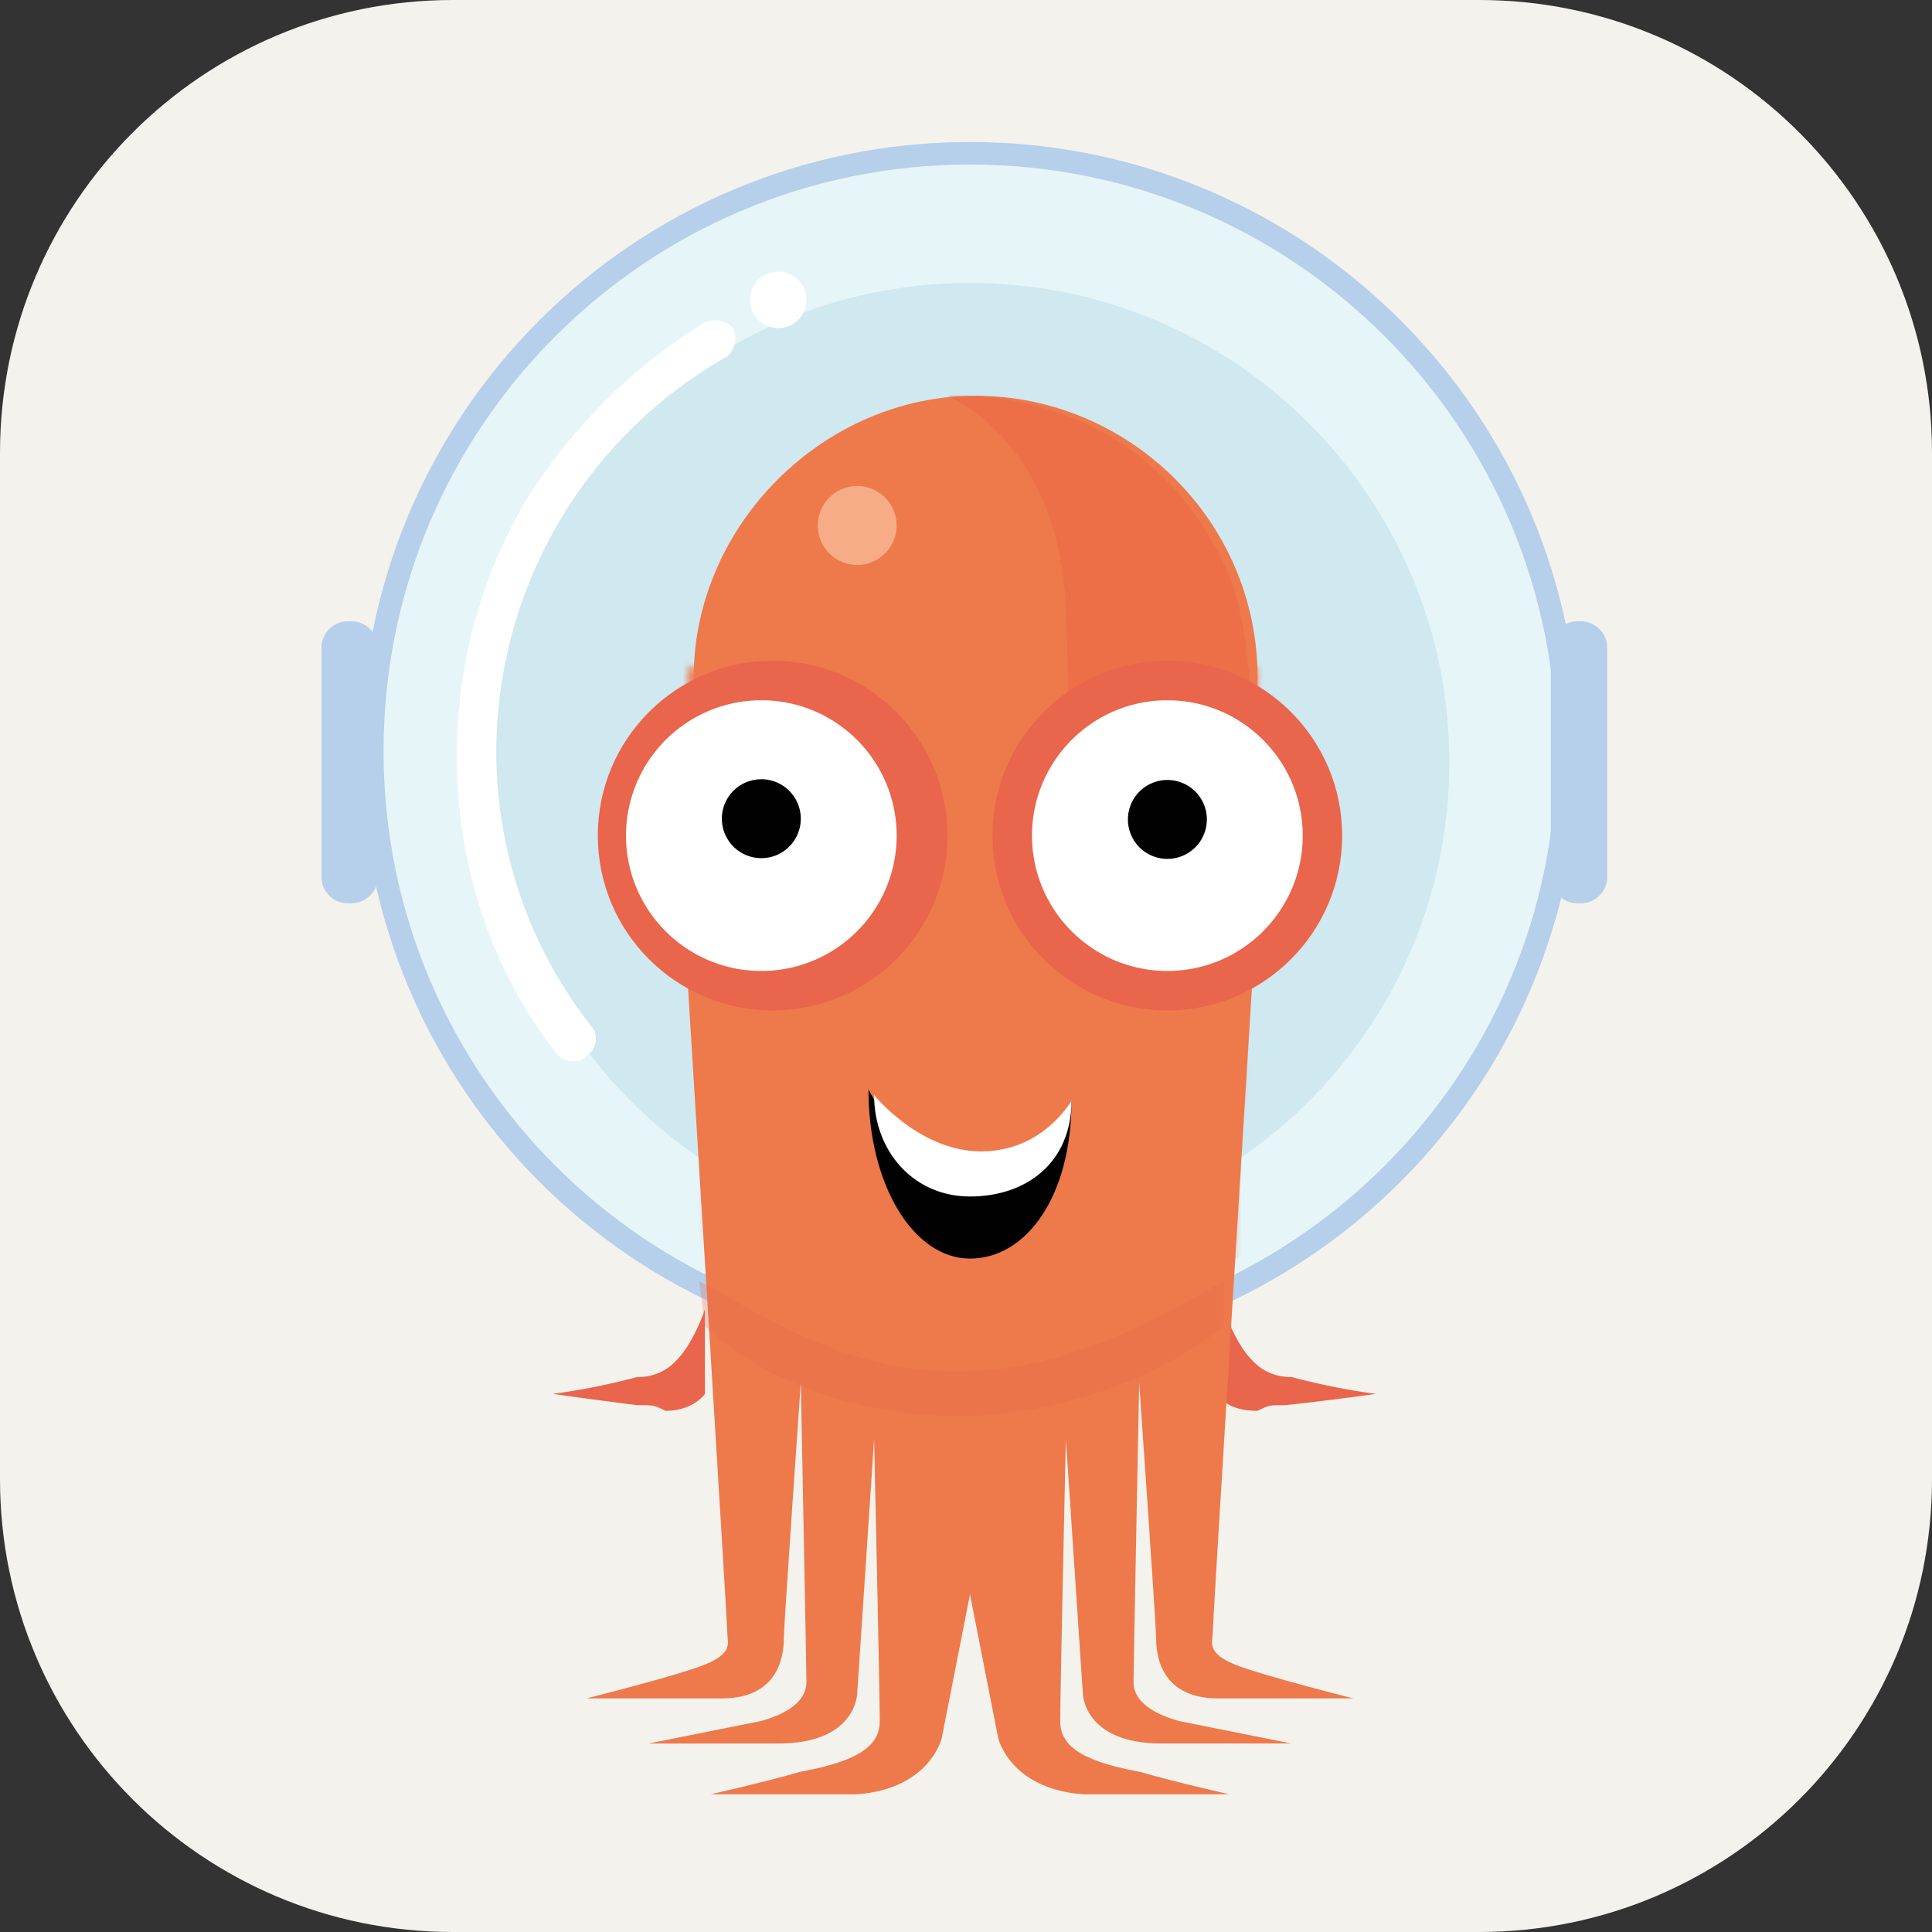 <svg xmlns="http://www.w3.org/2000/svg" fill="none" viewBox="0 0 256 256"><rect x="0" y="0" width="256" height="256" fill="#333333" stroke="none"/><path fill="#F4F2ED" d="M196 0H60C26.863 0 0 26.863 0 60v136c0 33.137 26.863 60 60 60h136c33.137 0 60-26.863 60-60V60c0-33.137-26.863-60-60-60"/><g clip-path="url(#clip0_420_73)"><path fill="#E9654B" d="M93.405 173.49s-1.489 4.482-3.735 6.721a6.75 6.75 0 0 1-5.224 2.245 88 88 0 0 1-11.215 2.24s5.233.748 11.215 1.495c2.237 0 2.237 0 3.733.749 3.737 0 5.226-2.244 5.226-2.244zm68.748 0s1.496 4.482 3.736 6.721a6.77 6.77 0 0 0 5.231 2.245 88 88 0 0 0 11.206 2.24s-5.226.748-11.953 1.495c-2.239 0-2.239 0-3.737.749-4.483 0-5.231-2.244-5.231-2.244z"/><path fill="#B6CFEA" d="M209.229 99.51c0 44.569-36.132 80.701-80.701 80.701-44.571 0-80.701-36.132-80.701-80.7 0-44.565 36.13-80.695 80.701-80.695 44.569 0 80.701 36.13 80.701 80.694"/><path fill="#E6F5F8" d="M206.243 99.51c0 42.922-34.793 77.713-77.715 77.713-42.915 0-77.707-34.791-77.707-77.713 0-42.915 34.792-77.71 77.707-77.71 42.922 0 77.713 34.793 77.713 77.708z"/><path fill="#D0E8F0" d="M192.042 101.008c0 35.079-28.433 63.513-63.514 63.513-35.075 0-63.515-28.434-63.515-63.515 0-35.074 28.442-63.513 63.515-63.513 35.081 0 63.514 28.443 63.514 63.515"/><path fill="#EE794B" d="M91.168 130.896s5.23 84.437 5.23 85.934c0 .742.75 2.238-2.993 3.736-3.735 1.49-15.69 4.482-15.69 4.482H95.65c8.22 0 8.22-6.727 8.22-8.218 0-1.497 2.239-33.625 2.239-33.625s.747 38.109.747 39.598c0 1.498-.747 3.736-5.973 5.233-3.735.749-14.948 2.989-14.948 2.989h17.188c10.464 0 10.464-6.724 10.464-6.724l2.237-33.625s.749 33.625.749 37.36c0 2.989-2.239 5.233-10.464 6.722-5.226 1.498-11.955 2.994-11.955 2.994h19.433c9.708-.747 11.206-7.478 11.206-7.478l16.437-83.688z"/><path fill="#EE794B" d="M165.889 130.896s-5.226 84.436-5.226 85.934c0 .742-.749 2.238 2.988 3.735 3.733 1.491 15.688 4.483 15.688 4.483h-17.935c-8.219 0-8.219-6.727-8.219-8.218 0-1.498-2.238-33.625-2.238-33.625s-.749 38.109-.749 39.598c0 1.498.749 3.735 5.98 5.233l14.942 2.988h-17.185c-10.459 0-10.459-6.723-10.459-6.723l-2.244-33.625s-.749 33.625-.749 37.36c0 2.988 2.246 5.233 10.466 6.722 5.231 1.498 11.953 2.994 11.953 2.994h-19.426c-9.717-.748-11.214-7.478-11.214-7.478l-16.436-83.686zm.747-41.096c0 20.923-17.186 37.361-37.361 37.361-20.173 0-37.36-17.187-37.36-37.361s17.187-37.36 37.36-37.36c20.175 0 37.361 16.439 37.361 37.36"/><mask id="mask0_420_73" width="79" height="90" x="89" y="88" maskUnits="userSpaceOnUse" style="mask-type:luminance"><path fill="#fff" d="M89.828 88.07h77.344v89.649H89.828z"/></mask><g mask="url(#mask0_420_73)"><mask id="mask1_420_73" width="76" height="103" x="91" y="88" maskUnits="userSpaceOnUse" style="mask-type:luminance"><path fill="#fff" d="m166.636 88.304-4.483 102.372h-67.25L91.167 88.304"/></mask><g mask="url(#mask1_420_73)"><path fill="#EE794B" d="M195.777 109.973c0 36.729-29.773 66.503-66.502 66.503s-66.502-29.774-66.502-66.502c0-36.729 29.774-66.501 66.502-66.501 36.729 0 66.502 29.77 66.502 66.5"/></g></g><mask id="mask2_420_73" width="225" height="225" x="16" y="16" maskUnits="userSpaceOnUse" style="mask-type:luminance"><path fill="#000" fill-opacity=".22" d="M16 16h225v225H16z"/></mask><g mask="url(#mask2_420_73)"><mask id="mask3_420_73" width="225" height="225" x="16" y="16" maskUnits="userSpaceOnUse" style="mask-type:luminance"><path fill="#fff" d="M16 16h225v225H16z"/></mask><g mask="url(#mask3_420_73)"><path fill="#E34E3B" d="M164.398 130.896s4.482-39.605-1.498-54.547c-11.206-26.154-37.36-23.91-37.36-23.91s14.941 5.975 15.69 28.395c.749 15.69 0 38.856 0 38.856z"/></g></g><mask id="mask4_420_73" width="225" height="225" x="16" y="16" maskUnits="userSpaceOnUse" style="mask-type:luminance"><path fill="#000" fill-opacity=".502" d="M16 16h225v225H16z"/></mask><g mask="url(#mask4_420_73)"><mask id="mask5_420_73" width="225" height="225" x="16" y="16" maskUnits="userSpaceOnUse" style="mask-type:luminance"><path fill="#fff" d="M16 16h225v225H16z"/></mask><g mask="url(#mask5_420_73)"><path fill="#FBDFC3" d="M118.811 69.627a5.22 5.22 0 0 1-1.533 3.696 5.226 5.226 0 0 1-8.526-1.7 5.23 5.23 0 0 1 1.136-5.696 5.229 5.229 0 0 1 8.923 3.7"/></g></g><path fill="#010101" d="M141.979 145.837c0 12.704-5.98 20.931-13.451 20.931-7.47 0-13.452-9.718-13.452-22.42 0 0 5.982 11.954 14.199 11.954 8.22 0 12.704-10.465 12.704-10.465"/><path fill="#fff" d="M141.979 145.837c0 8.227-5.98 12.704-13.451 12.704s-12.704-5.975-12.704-13.446c0 0 5.981 7.471 14.2 7.471 8.22 0 11.955-6.729 11.955-6.729"/><path fill="#E9654B" d="M177.842 110.723c0 12.792-10.368 23.159-23.159 23.159-12.794 0-23.168-10.367-23.168-23.159 0-12.793 10.374-23.168 23.168-23.168 12.791 0 23.159 10.375 23.159 23.168m-52.302 0c0 12.792-10.375 23.159-23.168 23.159s-23.16-10.367-23.16-23.159c0-12.793 10.368-23.168 23.162-23.168 12.791 0 23.166 10.375 23.166 23.168"/><path fill="#fff" d="M172.618 110.723c0 9.902-8.034 17.935-17.935 17.935-9.902 0-17.937-8.033-17.937-17.935 0-9.908 8.033-17.935 17.937-17.935 9.9 0 17.935 8.027 17.935 17.935m-53.807 0c0 9.902-8.026 17.935-17.928 17.935-9.909 0-17.935-8.033-17.935-17.935a17.935 17.935 0 0 1 11.071-16.57 17.9 17.9 0 0 1 6.864-1.365c9.902 0 17.928 8.027 17.928 17.935"/><path fill="#010101" d="M106.109 108.478a5.24 5.24 0 0 1-3.226 4.834 5.24 5.24 0 0 1-4.002.002 5.25 5.25 0 0 1-2.832-2.829 5.23 5.23 0 0 1 1.13-5.7 5.231 5.231 0 0 1 8.93 3.693m53.805 0a5.233 5.233 0 0 1-5.23 5.328 5.2 5.2 0 0 1-2.024-.407 5.22 5.22 0 0 1-2.836-2.888 5.23 5.23 0 1 1 10.09-2.033"/><path fill="#B6CFEA" d="M46.336 119.69a3.52 3.52 0 0 1-2.71-1.026 3.52 3.52 0 0 1-1.025-2.709V86.067a3.53 3.53 0 0 1 1.023-2.713 3.53 3.53 0 0 1 2.712-1.023 3.525 3.525 0 0 1 3.736 3.736v29.889a3.538 3.538 0 0 1-3.738 3.736zm162.893 0a3.52 3.52 0 0 1-2.707-1.03 3.52 3.52 0 0 1-1.028-2.705V86.067a3.53 3.53 0 0 1 1.03-2.713 3.52 3.52 0 0 1 2.705-1.023 3.52 3.52 0 0 1 2.705 1.023 3.53 3.53 0 0 1 1.031 2.713v29.889a3.5 3.5 0 0 1-1.031 2.707 3.52 3.52 0 0 1-2.707 1.029z"/><path fill="#fff" d="M106.858 39.738a3.737 3.737 0 0 1-3.735 3.735 3.737 3.737 0 0 1-2.642-6.377 3.737 3.737 0 0 1 6.377 2.642M76.226 140.61a2.74 2.74 0 0 1-2.246-.747c-8.967-11.206-13.451-25.405-13.451-39.605a66.7 66.7 0 0 1 8.968-33.627 73.2 73.2 0 0 1 23.908-23.906 3.29 3.29 0 0 1 3.745.747 3.295 3.295 0 0 1-.751 3.735A60.3 60.3 0 0 0 65.76 99.51a58.86 58.86 0 0 0 12.704 36.619c.749.749.749 2.988-.749 3.735-.747.749-.747.747-1.489.747"/><mask id="mask6_420_73" width="225" height="225" x="16" y="16" maskUnits="userSpaceOnUse" style="mask-type:luminance"><path fill="#000" fill-opacity=".251" d="M16 16h225v225H16z"/></mask><g mask="url(#mask6_420_73)"><mask id="mask7_420_73" width="225" height="225" x="16" y="16" maskUnits="userSpaceOnUse" style="mask-type:luminance"><path fill="#fff" d="M16 16h225v225H16z"/></mask><g mask="url(#mask7_420_73)"><path fill="#E9654B" d="M162.153 175.727v-5.971c-10.459 5.973-21.672 11.953-35.115 11.953-14.949 0-24.664-6.722-34.374-11.953l.741 5.973s11.215 11.962 34.374 11.962c21.671-.749 34.374-11.964 34.374-11.964"/></g></g></g><defs><clipPath id="clip0_420_73"><path fill="#fff" d="M16 16h225v225H16z"/></clipPath></defs></svg>